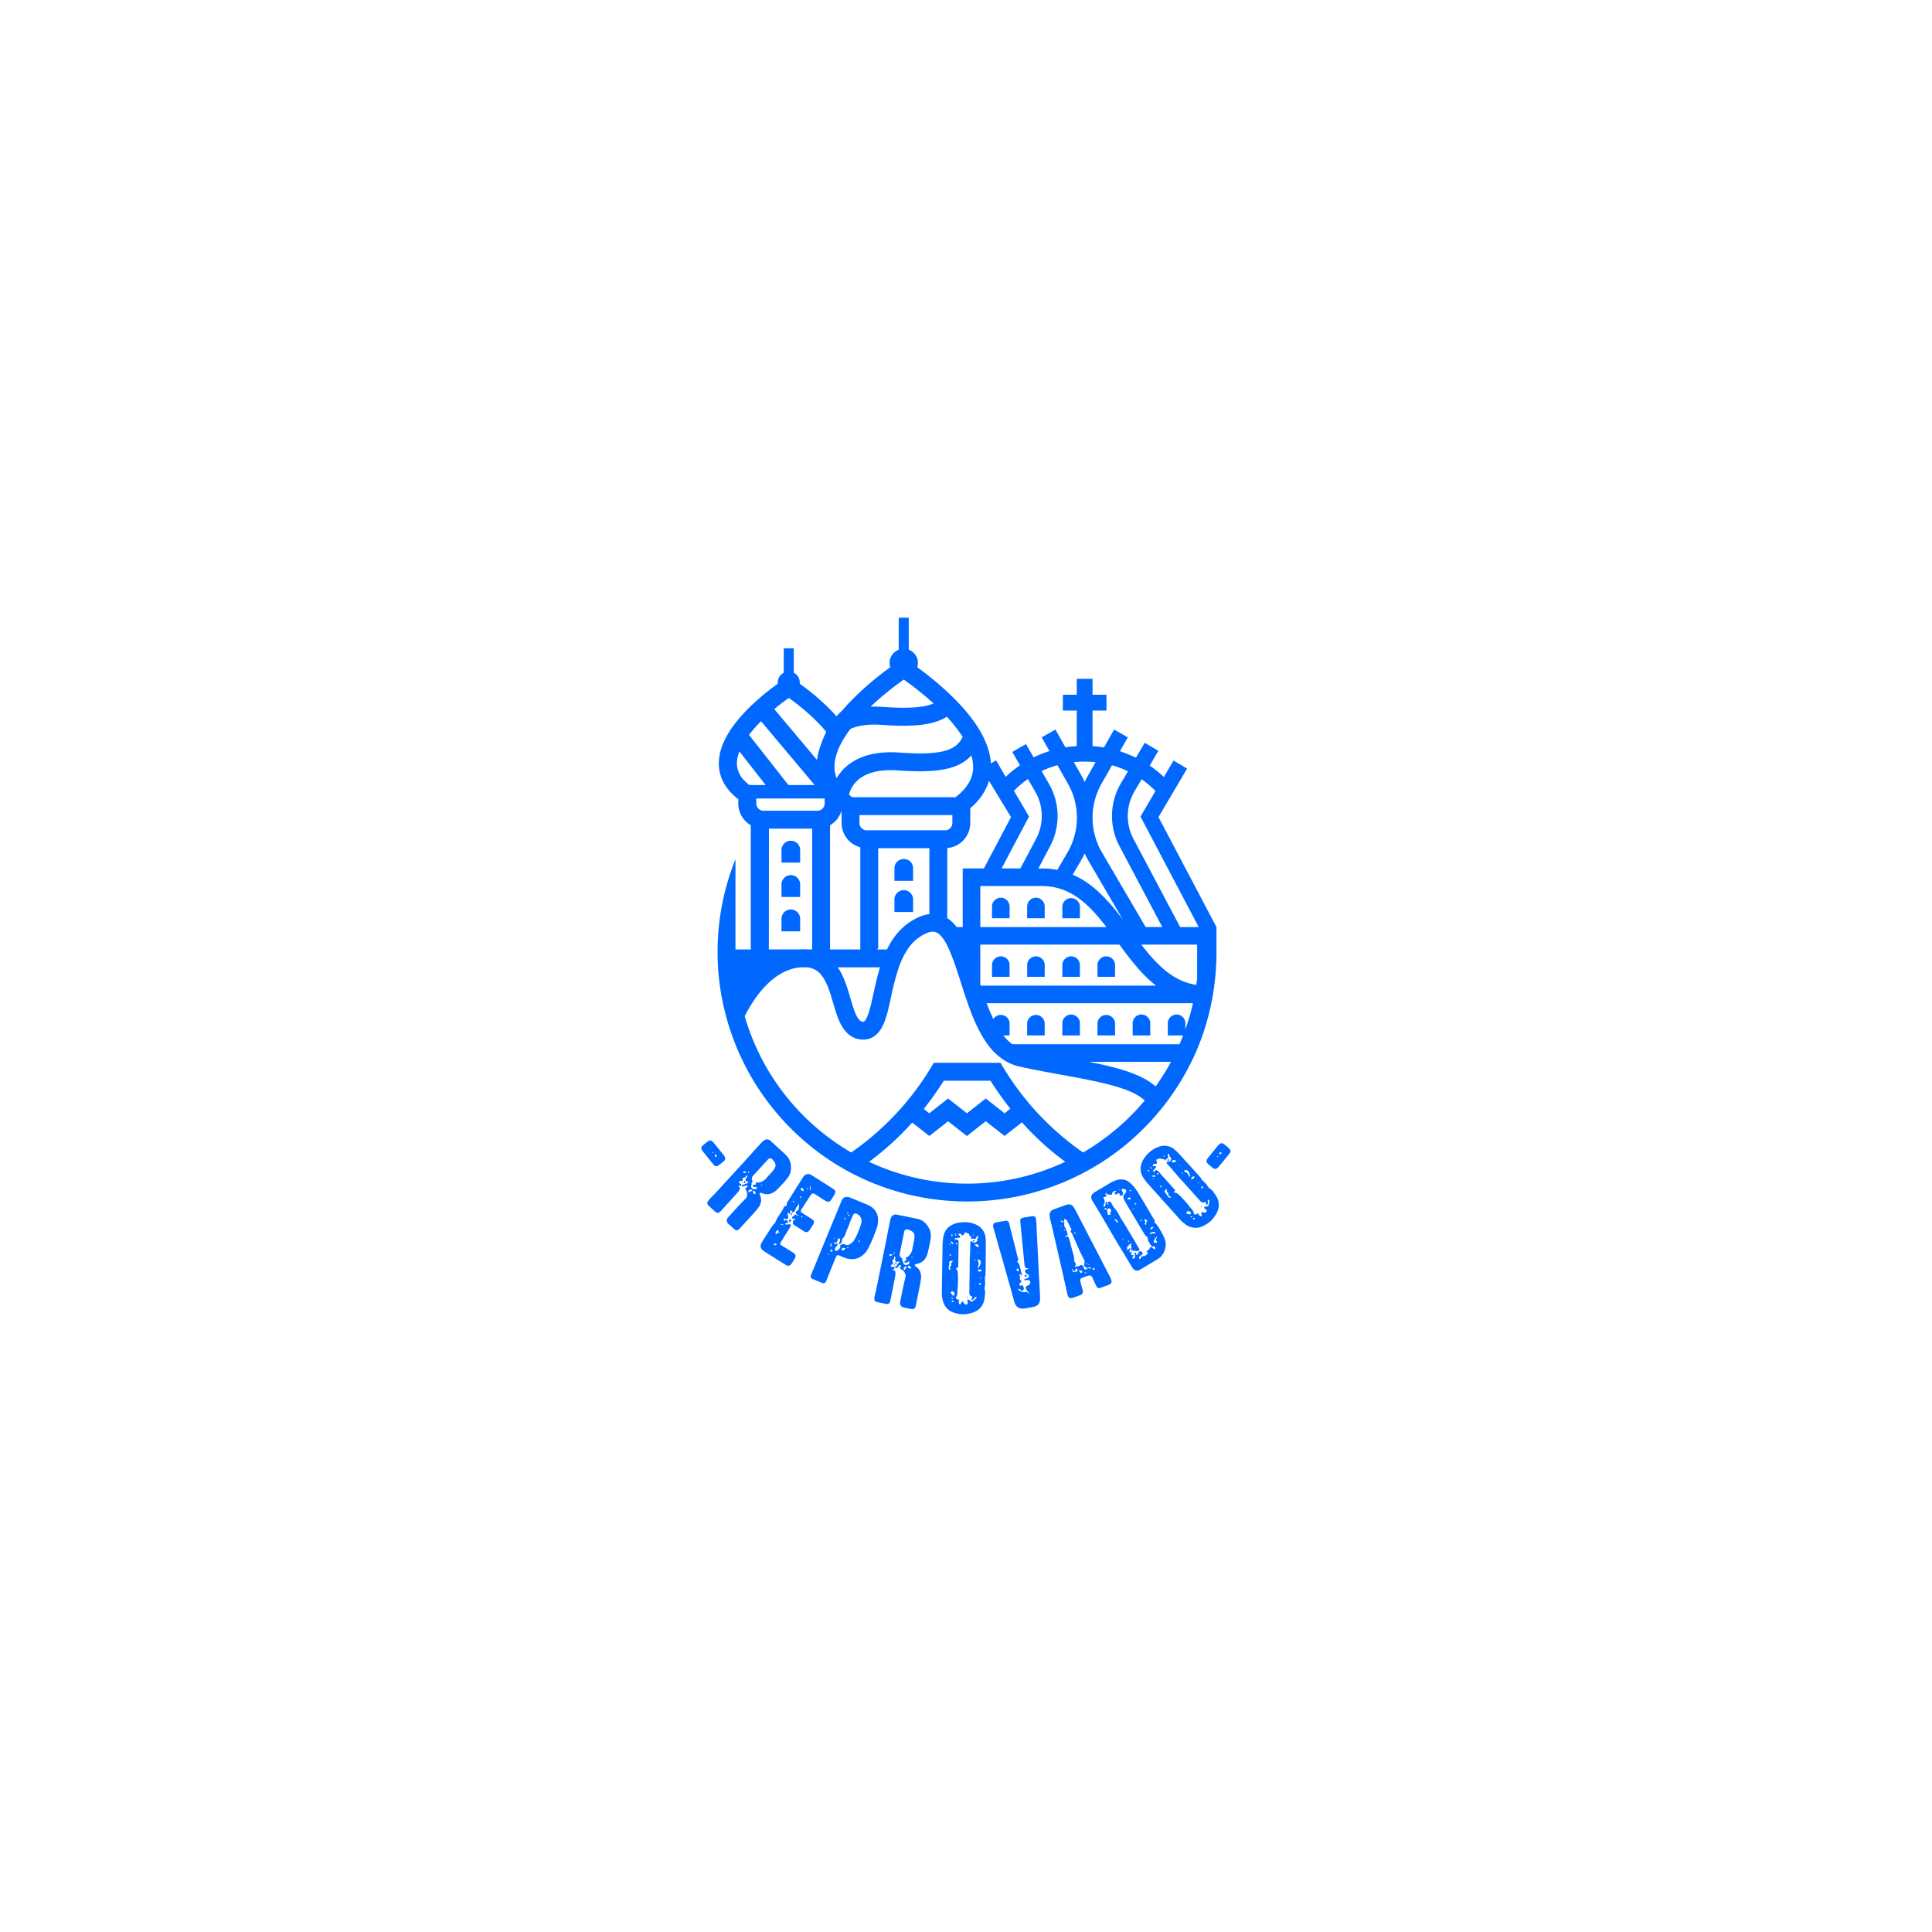 <svg id="Camada_1" data-name="Camada 1" xmlns="http://www.w3.org/2000/svg" viewBox="0 0 1080 1080"><defs><style>.cls-1{fill:#0068ff;}</style></defs><path class="cls-1" d="M559.46,534.6a4.91,4.91,0,0,0-4.92,4.91v6.55h9.83v-6.55A4.91,4.91,0,0,0,559.46,534.6Z"/><path class="cls-1" d="M579.11,534.6a4.91,4.91,0,0,0-4.91,4.91v6.55H584v-6.55A4.91,4.91,0,0,0,579.11,534.6Z"/><path class="cls-1" d="M598.76,534.6a4.91,4.91,0,0,0-4.91,4.91v6.55h9.83v-6.55A4.91,4.91,0,0,0,598.76,534.6Z"/><path class="cls-1" d="M618.42,534.6a4.91,4.91,0,0,0-4.91,4.91v6.55h9.82v-6.55A4.91,4.91,0,0,0,618.42,534.6Z"/><path class="cls-1" d="M584,572.27a4.91,4.91,0,1,0-9.82,0v6.55H584Z"/><path class="cls-1" d="M603.68,572.27a4.92,4.92,0,1,0-9.83,0v6.55h9.83Z"/><path class="cls-1" d="M623.33,572.27a4.91,4.91,0,1,0-9.82,0v6.55h9.82Z"/><path class="cls-1" d="M643,572.27a4.92,4.92,0,1,0-9.83,0v6.55H643Z"/><path class="cls-1" d="M447.29,479.28V475.2a5.22,5.22,0,0,0-10.44,0v7h10.44Z"/><path class="cls-1" d="M447.29,494.42a5.22,5.22,0,1,0-10.44,0v7h10.44Z"/><path class="cls-1" d="M505.21,480.17a5.22,5.22,0,0,0-5.22,5.22v7h10.44v-7A5.21,5.21,0,0,0,505.21,480.17Z"/><path class="cls-1" d="M505.21,497.6a5.22,5.22,0,0,0-5.22,5.22v7h10.44v-7A5.22,5.22,0,0,0,505.21,497.6Z"/><path class="cls-1" d="M447.29,513.63a5.22,5.22,0,0,0-10.44,0v7h10.44Z"/><path class="cls-1" d="M647.6,456.76l16-27.12L656,425.16l-5.4,9.18a62.65,62.65,0,0,0-7.91-6.37l4.85-8.27-7.62-4.47L635,423.52c-.51-.25-6.42-2.79-8.94-3.59l4.4-7.75-7.68-4.35-5.65,10a64.18,64.18,0,0,0-6.38-.73V397.21h7.77v-8.83h-7.77v-8.9h-8.83v8.9h-7.78v8.83h7.78v19.86q-3.21.21-6.33.7L590,407.83l-7.69,4.35,4.34,7.69a61.79,61.79,0,0,0-8.84,3.5l-4.29-7.44-7.64,4.41,4.3,7.46a62.91,62.91,0,0,0-8,6.45l-2.73-4.64-.64-1.11h0l-2-3.44-2.89,1.7a32.45,32.45,0,0,0-.69-4.9q-1.91-8.81-8.66-18.36A96.85,96.85,0,0,0,536,393.17q-2.64-2.82-5.67-5.68A175.52,175.52,0,0,0,512.75,373,7.92,7.92,0,0,0,508,363.2V345.31h-5.61V363.2a7.92,7.92,0,0,0-4.73,9.79,175.52,175.52,0,0,0-17.58,14.5,122.52,122.52,0,0,0-9.32,9.75l0,0a32.59,32.59,0,0,0-3.15,3.18c-.61-.69-1.23-1.38-1.88-2.08h0a131.44,131.44,0,0,0-18.66-16.13c0-.23,0-.45,0-.68a6.15,6.15,0,0,0-3.05-5.31l-.3-.16V362.39h-5.61v13.69l-.3.16a6.15,6.15,0,0,0-3.05,5.31,5.17,5.17,0,0,0,0,.68,140.2,140.2,0,0,0-14.2,11.65,92.72,92.72,0,0,0-9.4,10.22c-6.06,7.8-9.19,15.22-9.32,22.16-.14,7.35,3,13.81,9.32,19.23.5.43,1,.84,1.54,1.26v2.39a14.08,14.08,0,0,0,7,12.18v69.43h-8.57V480.32a138.51,138.51,0,0,0-10,51.95q0,4.26.25,8.49A138.74,138.74,0,0,0,405.6,567q1.66,6.5,4,12.85,1.21,3.35,2.61,6.65a140.18,140.18,0,0,0,54.1,63.69q4.84,3.06,9.95,5.72,5,2.58,10.14,4.77c2,.84,4,1.62,6,2.37a140,140,0,0,0,96.58,0c2-.75,4-1.53,6-2.37q5.19-2.19,10.14-4.77,5.1-2.66,10-5.72a140.25,140.25,0,0,0,50.89-56.66q1.7-3.46,3.21-7A137.83,137.83,0,0,0,679,549.26q.51-4.23.77-8.5t.25-8.49v-14h0Zm-11.91,84a80.58,80.58,0,0,0,8.59,8.64c.65.55,1.3,1.07,2,1.58H548.15c0-.17-.11-.34-.16-.5V528.05h77.77l2,2.7C630.3,534.17,632.92,537.56,635.69,540.76Zm26.95,34.64v-3.13a4.92,4.92,0,1,0-9.83,0v6.55h8.56q-1,2.48-2,4.91H565.93a24.94,24.94,0,0,1-5.07-4.91h3.51v-6.55a4.91,4.91,0,0,0-9.08-2.61c-1.35-2.78-2.58-5.77-3.74-8.86H666.86A125.46,125.46,0,0,1,662.64,575.4ZM426.86,453.21a3.93,3.93,0,0,1-1-.12,4.07,4.07,0,0,1-3.09-3.95v-2.76H461v2.76a4.08,4.08,0,0,1-4.08,4.07H426.86Zm-7.28-43.52c1.39-1.74,2.9-3.44,4.47-5.09l1.38-1.42,29.94,35.64H440.72l-22-28Zm109.72-9c.79.85,1.56,1.71,2.29,2.55a75.84,75.84,0,0,1,6.54,8.72c-3.44,6.84-9.9,10.58-35.43,8.73-17.68-1.29-27.06,4.7-31.82,9.94a25.9,25.9,0,0,0-3.22,4.39,17.52,17.52,0,0,1-1.18-6.71c0-.11,0-.21,0-.32a23.26,23.26,0,0,1,.95-5.69,34.58,34.58,0,0,1,2-5.24,55.94,55.94,0,0,1,6-9.6c4.55-2,10.39-2.76,17.37-2.25C511,406.5,522,405.26,529.3,400.66Zm23.55,35.8,12.31,20.29h0L550,485.46H538.16v32.76h-3.4a20.73,20.73,0,0,0-5.23-5V474.07a14.1,14.1,0,0,0,12.86-14v-8.3a32.74,32.74,0,0,0,10-13.86C552.56,437.42,552.71,436.94,552.85,436.46Zm-68.33,27.66a4.08,4.08,0,0,1-4.08-4.07v-4.43h51.94v4.43a4.07,4.07,0,0,1-4.07,4.07ZM543,422.31a22.8,22.8,0,0,1,1,6c.1,5.24-2,9.92-6.23,14.19a35.11,35.11,0,0,1-3.65,3.15H476.37l-.14-.11c-.56-.43-1.1-.86-1.62-1.3a15.84,15.84,0,0,1,4-7.25c4.73-4.9,12.8-7.09,23.35-6.32,15.81,1.14,26,.3,33-2.73A23.17,23.17,0,0,0,543,422.31Zm25.13,73h14.27a34.47,34.47,0,0,1,5.85.48c10.15,1.71,17.83,7.84,24.77,15.74,1.86,2.13,3.67,4.38,5.46,6.71H548V495.29h20.13Zm57.58,16.22a96.6,96.6,0,0,0-13.49-14.64q-1.34-1.14-2.7-2.16a48,48,0,0,0-9.85-5.77l4.66-8c.74-1.28,1.42-2.58,2-3.91.62,1.33,1.3,2.65,2,3.93l19.72,33.72C627.33,513.63,626.52,512.56,625.7,511.51ZM464,461.31a14.14,14.14,0,0,0,6.3-7.76l.16.12v6.38a14.09,14.09,0,0,0,10.46,13.6v57.1H464Zm27.94,79.45c-1.56,5-2.66,10-3.64,14.54-1.16,5.29-2.25,10.28-3.68,13.4-1.2,2.58-1.89,2.51-2.27,2.47-3-.3-4.71-5.45-7-13.29-1.66-5.64-3.54-12-7-17.12Zm4.58-11.35c-.23.44-.46.89-.68,1.34h-5.44c.17-.35.35-.7.53-1V474.13h28.61V511a20.07,20.07,0,0,0-5.59,1.55C505.65,516.08,500.24,522.3,496.5,529.41ZM638.17,435.6a54.94,54.94,0,0,1,7.76,6.58h0l-8.39,14.27,32.53,61.77H659.71l-26.1-49.29a27.22,27.22,0,0,1,.45-26.31Zm-16.55-7.8a54.76,54.76,0,0,1,8.93,3.35l-4.12,7a36,36,0,0,0-.62,34.88l23.91,45.16h-9.31L616,476.52a38.52,38.52,0,0,1-.26-38.41Zm-15.27-2.05a58.47,58.47,0,0,1,6.1.32l-4.36,7.68c-.62,1.11-1.2,2.24-1.73,3.38-.52-1.13-1.09-2.25-1.71-3.34l-4.36-7.73A60.55,60.55,0,0,1,606.35,425.75Zm-15.24,2L597,438.13a38.57,38.57,0,0,1,5,18.92v.07a38.54,38.54,0,0,1-5.25,19.39l-5.7,9.76a43.71,43.71,0,0,0-5.41-.7c-.52,0-1-.06-1.56-.08s-1.09,0-1.63,0h-2L587,473.07a36,36,0,0,0-.62-34.89l-4.11-7.13A53.41,53.41,0,0,1,591.11,427.77Zm-16.5,7.7,4.11,7.12a27.24,27.24,0,0,1,.46,26.34l-8.78,16.53H559.93l15.3-29-8.44-14.34A54,54,0,0,1,574.61,435.47Zm-87.75-40.6a168.19,168.19,0,0,1,18.35-14.95,169.41,169.41,0,0,1,16.52,13.23l.12.11c-5,2.14-13.23,3-28.32,1.94a61.53,61.53,0,0,0-6.87-.14A1.8,1.8,0,0,1,486.86,394.87Zm-28.43,10.34q1.88,2,3.45,3.94A55.92,55.92,0,0,0,459,416q-.28.72-.54,1.44a37,37,0,0,0-1.73,7.21l0,.2-23.89-28.44c.74-.61,1.46-1.21,2.17-1.78,2.16-1.73,4.19-3.25,5.94-4.49a122.37,122.37,0,0,1,17.5,15.06m-46.51,21.25a17.27,17.27,0,0,1,.55-3.84,21.61,21.61,0,0,1,.83-2.55L428,438.82h-9.12a25.64,25.64,0,0,1-2.74-2.45A13.64,13.64,0,0,1,411.92,426.46Zm17.9,39.08v-2.32H454v67.53h-2.21a29.68,29.68,0,0,0-5,0h-17ZM540.64,661.66a128.6,128.6,0,0,1-54.84-12.2A157.25,157.25,0,0,0,498.54,639a160.3,160.3,0,0,0,11.39-11.48l9.57,7.51L530,626.79l10.52,8.26,10.52-8.26L561.56,635l9.7-7.6A160.9,160.9,0,0,0,582.74,639a157.25,157.25,0,0,0,12.74,10.44A128.6,128.6,0,0,1,540.64,661.66ZM516.4,619.89a176.42,176.42,0,0,0,11.19-15.76h26.1a176,176,0,0,0,11.11,15.65l-3.24,2.54-10.51-8.25-10.52,8.25L530,614.07l-10.51,8.26Zm89.05,24.34a155.09,155.09,0,0,1-44.71-47.71l-1.46-2.4H522l-1.46,2.4a155.09,155.09,0,0,1-44.71,47.71,130,130,0,0,1-59.55-76.18c5.68-11.08,16-25.84,31-27.29h4.06a11.35,11.35,0,0,1,8.2,4.82c2.9,3.88,4.58,9.6,6.21,15.13,1.34,4.54,2.61,8.83,4.57,12.38,2.7,4.87,6.41,7.57,11.05,8,3.72.38,8.9-.75,12.35-8.24,1.9-4.1,3.05-9.36,4.38-15.46a138.56,138.56,0,0,1,4.37-16.67,43.79,43.79,0,0,1,4.85-10,24.33,24.33,0,0,1,10.62-9.06c3-1.27,4.54-.85,5.49-.42,2.64,1.2,5,4.75,7.09,9.48,1.34,3,2.61,6.4,3.83,10,.93,2.73,1.84,5.56,2.74,8.37.19.61.39,1.23.59,1.85,2.89,9,6,18.44,10.35,26.39a56.65,56.65,0,0,0,4,6.36,33.35,33.35,0,0,0,10.74,9.83,26.55,26.55,0,0,0,7,2.65c8,1.78,16,3.26,23.81,4.68,20,3.66,39,7.14,46.31,14.36A130.25,130.25,0,0,1,605.45,644.23ZM646,607.32c-7.8-6.94-21.33-10.59-37.29-13.76h45.88A129.82,129.82,0,0,1,646,607.32Zm22.75-56.75c-7.6-1.17-13.83-4.8-19.38-9.81a83.78,83.78,0,0,1-9.21-10c-.72-.89-1.42-1.79-2.13-2.7h31.17v19C669.06,548.25,668.91,549.41,668.74,550.57Z"/><path class="cls-1" d="M559.46,501.84a4.91,4.91,0,0,0-4.92,4.91v6.55h9.83v-6.55a4.84,4.84,0,0,0-.79-2.66A4.91,4.91,0,0,0,559.46,501.84Z"/><path class="cls-1" d="M584,511.51v-4.76a4.84,4.84,0,0,0-.71-2.53,4.9,4.9,0,0,0-9.11,2.53v6.55H584Z"/><path class="cls-1" d="M603.68,511.51v-4.76a4.92,4.92,0,0,0-9.83,0v6.55h9.83Z"/><path class="cls-1" d="M393.62,644.52a12.56,12.56,0,0,1-1.14-1.52,1.8,1.8,0,0,1,.22-2.52,36.93,36.93,0,0,1,3-2.43c.06,0,.33-.17.88-.42a1.47,1.47,0,0,1,1.38.2c.66.59,1,.89,1,.95l5.72,7.11.13.17c.89,1.44.85,2.22-.51,3.32L402.31,651c-1.69,1.27-2.47,1.24-3.8-.41Zm4.67-.47c-.17.13-.08.25.11.37s.36.09.37,0,.08-.25.06-.52C398.77,643.94,398.35,644,398.29,644.05Zm2.21,1.69c-.38-.35-.63-.43-.69-.39a.44.44,0,0,0-.2.45c.08.68.31,1,.63.9.1,0,.21-.08.28-.23C400.75,646.28,400.72,646,400.5,645.74Z"/><path class="cls-1" d="M415,662.13c.05-.15.15-.16.2-.11l.11.1c.17.25.38.35.58.23.34-.37.54-.59.59-.54.82-.14,2.15-.61,1.91-1.22-.16-.15-.65.29-1.14-.16a1.42,1.42,0,0,1-.23-1.79c.7-.45,1-1.18.5-1.53-.21-.09-.41.23-.69.86,0,.1-.15.16-.45.18a1.59,1.59,0,0,0-1,.4c-.59.54,0,1.4-.35,1.46-.4.33-1.81-.07-2,.66,0,.36.49.75.66,1-.05.06-.05.06,0,.11.19-.22.95.47.85.58-.18.63-1.21.67-1.53.48-.09.31-.14.47-.08.52a.14.14,0,0,0,.16.15.76.76,0,0,1,.46,1.11,6.07,6.07,0,0,1-1.45,2.24c-2,2.25-5,5.59-9,9.95-1.43,1.56-2.15,1.59-3.66.21l-3.12-2.86c-1.24-1.23-1.27-1.95-.09-3.25a20.61,20.61,0,0,1,2-2.2c.94-.92,1.53-1.57,1.83-1.89l16.22-17.71c1.08-1.19,2.71-3,4.78-5.33l4.83-5.27a7.43,7.43,0,0,1,1.14-1,2.84,2.84,0,0,1,3.84.35l8.29,7.59a9.23,9.23,0,0,1,3,6.54,9.61,9.61,0,0,1-2.18,6.91,76.89,76.89,0,0,1-5.52,6c-2.62,2.65-5.54,3.34-8.8,2-.79-.33-1.14,0-.94.82l.06.36c1.3,2.57.75,5.34-1.71,8.13-.78,1-3.25,3.66-7.34,8.13l-2.27,2.47c-1.18,1.19-1.85,1.27-3.14.19l-3-2.71a2.55,2.55,0,0,1-.12-4c3.4-3.72,6-6.57,7.79-8.4.45-.49,1.63-1.68,2.18-2.27a4.45,4.45,0,0,0,0-4.13c-.44-.5-.56-1-.37-1.33s1.41-.79,1.14-1.24a1.56,1.56,0,0,0-1.65.07c-.61.34-1.13.36-1.45,0C414.72,662.82,414.71,662.51,415,662.13Zm.36-1.15c.18.56-.23.58-.46.07a1.15,1.15,0,0,1,.19-.42C415.2,660.78,415.31,660.88,415.31,661Zm.87-6.24a.49.49,0,0,0-.56.18c-.25.27-.35.48-.18.63s.05.05.15.05a.34.34,0,0,1,.26,0c.68.12,1.09.1,1.24-.06S416.87,655.18,416.18,654.74Zm-.22,5.75c.18-.63.44-.59.47.13l.12.2c0,.31,0,.88-.61.34Zm2.32-4.81c.06.16.17.15.26,0a1.3,1.3,0,0,0,.08-.62l-.22-.2c-.2.12-.29.33-.22.69Zm-.1,10.5a.89.89,0,0,1,.22.3,2.66,2.66,0,0,0,.91-.35c.2-.22,1.23-.37,1.26-.73s-1.1-.42-1.56-.34C418.9,665.06,418.66,665.43,418.18,666.18Zm2.82-1.57c1.05.47,1.77.23,2.14-.72.09-.31,0-.41-.27-.35-.83.14-1.39.12-1.77-.23s-.45-.7-.15-1c.15-.16,1.25.26,1.48-.32.15-.26-.18-.77.07-.93s.83.06.93.06a7,7,0,0,0,5.24-2.92l3-3.28c2.32-2.63,2.4-4.24.23-6.62-.87-1-1.7-1.07-2.5-.31l-8.48,9.26a2.42,2.42,0,0,0-.16,3.21,2.93,2.93,0,0,0-.78,1.07c.21.2.18.56-.06,1.14A1.51,1.51,0,0,0,421,664.61Zm-.13,1.66c-.09.41.19.87.93,1.25l.41,0a3.31,3.31,0,0,0-.06-1.34.75.75,0,0,0-1-.37C421,665.8,420.91,666,420.87,666.27Zm4.57-4a.86.86,0,0,1,.12.41l.26-.06c.25-.17.35-.38-.07-.47Z"/><path class="cls-1" d="M440.3,682.38c.28.78.23,1.27-.19,1.26l-.17,0-.5.12c-.3.07-.44.15-.46.31,0,.37.22.48.64.49a2.92,2.92,0,0,0,1.17-.21,4.38,4.38,0,0,1,1,.1c.37.24.36.66,0,1.32s-1.11,1.89-2.05,3.37-1.64,2.59-2.05,3.37l-1.32,2.1c-.39.61-.22,1.16.52,1.62,1.34.76,3.31,2,6,3.69,2.22,1.41,2.32,2.07.94,4.4l-1.14,1.78c-1.15,1.69-2,1.87-3.79.8l-3.39-2.15-8.14-5.15c-2.41-1.52-2.77-3.13-1.32-5.42,2.42-3.82,4.21-6.66,5.48-8.53a8.84,8.84,0,0,1,1.34-1.57c0-.07.28-.17.32-.23a19.68,19.68,0,0,1,2.09-4.12q1.68-2.44,2.58-4.08c.17-.67.65-1.57,1.6-1.57.31-.07.38-.2.32-.5a3.25,3.25,0,0,1,.77-2.18c1.78-2.94,4.59-7.38,8.3-13.24,1.29-2,3-2.42,5-1.14l11.53,7.31c1.79,1.13,2,1.93.9,3.76l-1.48,2.35c-1,1.54-1.85,1.68-3.43.77a10.8,10.8,0,0,1-2.09-1.33l-2.1-1.33-.56-.35c-2.24-1.51-2.57-1.54-4.09.87-.47.74-1.17,1.85-2.21,3.35l-2.15,3.39c-.82,1.3-.75,1.6.49,2.38l5.05,3.2c1.49.94,1.69,1.85.71,3.39l-1,1.54-.75,1.17c-.92,1.32-2,1.61-3.26.79l-3.88-2.46c-.25-.16-1.2-.84-1.51-1-.86-.54-1.06-1.19-.63-1.87,0-.06-.2-.64,0-.79s.91-.2.95-.26c.27-.43-.07-1-.53-.68s-.92.11-1.07-.76c-.09-.4,1.37-.52,1.41-1.27.21-.74,1.2.15,1.63.43a.4.4,0,0,0,.47,0c.24-.11.22-.21,0-.33a1.51,1.51,0,0,0-.47-.21,1.23,1.23,0,0,1-.55-2c.35-.56,1.94-.76,1.17-1.59-.06,0,.29-.6.33-.92l-.12-1.46c0-.1-.08-.14-.27-.25l-.16.24c.45.8-.42,1-.69,1.38a4.82,4.82,0,0,0-.91,1.84c-.4,1-.94,1.48-1.45,1.33a.91.91,0,0,1-.56-.61,3.52,3.52,0,0,0-.48-.48c-.06,0-.44.16-.42.26,0,.42.19.8.13,1,0,.42-.1.71-.31.75s-.28-.09-.64-.49c-.12-.34-.29-.36-.4-.17a.26.26,0,0,0-.06.22,3.74,3.74,0,0,0,.21,1.86c.23,1.27-.47,1.69-2,1.24-.51-.15-.6.14-.35.82C438.69,683,439.83,681.22,440.3,682.38Zm-7.88,13.68h.16c.1,0,.17,0,.2,0,.18-.15,1.26.19,1.37-.52C433.16,694.89,433.16,694.89,432.42,696.06Zm1.66,1.74v-.26l-.49,0,0,.16,0,.1Zm0-9.74q-.74,1-.45,1.53c.2.38.88.12,1-.49,0-.06.2-.05.42,0h.26l.24-.11.25-.1c-.64-.23-.83-.61-.56-1C435,687.59,434.27,687.81,434.11,688.06Zm2.37-3.6c-.23.37.35.13.55.08.4-.09.35.14.78.41.22.06.3-.07.15-.25a1.23,1.23,0,0,0-1-.46A1.08,1.08,0,0,0,436.48,684.46Zm4.89-3c.19.12.37.24.47.22a.56.56,0,0,1,0,1.11l-.08.12c0,.1.08.14,0,.17a.26.26,0,0,1-.31.23c-.25-.16-.34-.3-.26-.42A3.59,3.59,0,0,1,441.37,681.5Zm.89-2.63a5.53,5.53,0,0,1,.41-.78l.3-.07,0,.1-.26,1a2,2,0,0,1-.46.32c-.22-.06-.2-.22-.09-.41Zm1.69-7.31a2.13,2.13,0,0,0-.81-.08l0,.16c0,.1,0,.16.05.2.32,0,.54.51,1.12.28Zm3.29-1.64a1.35,1.35,0,0,1,.43-.41c.12-.19.07-.65.11-.72-.23,0-.53,0-.59,0Zm.86-4.37c.18-.15.37,0,.66.32.15.18.21.22.32,0l.12-.19a6,6,0,0,0-.25-1.37,1.11,1.11,0,0,0-1.48.28C447.87,665.23,448.1,665.55,448.1,665.55Zm.2,14.29-.38.19a.72.72,0,0,0,.3.62c0-.06.28-.17.32-.23C448.85,679.93,448.35,680,448.3,679.84Zm3.43-15.11c.13-.35,0-.59-.24-.58,0,.06,0,.06-.1,0l-.14.09-.05.22c-.16.25-.1.29.25.42Zm1.2.42c.07,0,.11,0,.21,0a1.48,1.48,0,0,1,.32-.23c.1,0,.1,0,.07-.12-.38-.07-.51-.41-.32-1,.15-.24.07-.38-.22-.48s-.3.07-.23.37.13.61.09.67C452.68,664.73,452.75,665,452.93,665.15Z"/><path class="cls-1" d="M470.36,671.43c.92-2.23,2.6-2.88,5-1.91l9.38,3.86c3.58,1.47,5.63,4,6.06,7.54a14.55,14.55,0,0,1-.83,6.06c-.85,2.25-1.5,4-2,5.16a64.78,64.78,0,0,1-3.06,6.47c-2.89,4.73-7.9,6.54-13,4.37l-2.23-.92c-1.53-.71-1.91-.55-2.55,1-2.19,5.33-3.83,9.32-4.84,12l-.47,1.14a1.66,1.66,0,0,1-2.36.93L454.33,715q-1.62-.67-.87-2.49l2.66-6.48,3-7.3,2.94-7.15Zm-7.55,29.89a1.44,1.44,0,0,0,.53-.34l-.08-.19a4.7,4.7,0,0,1-.58.08Zm1.31-2.23c0,.07.21.64.31.6l1-.23-.06-.42c-.12-.29-.2-.48-.43-.49S464.31,698.62,464.12,699.09Zm.31-3.82c-.4.39-.36.88-.06,1.48,0,.1.3,0,.33,0,.08-.21-.05-.65,0-.72a1.47,1.47,0,0,1,.3-.75A.58.58,0,0,0,464.43,695.27Zm2-3.29a4,4,0,0,0-.44.3.52.52,0,0,0,.22.24.83.83,0,0,1,.42-.06Zm1.31,3.15c.4,0,.61.25.48.75a20.64,20.64,0,0,0-1.42,1.94,1.5,1.5,0,0,0,.29,1.38c.31.21.79,0,1.38-.46a4.16,4.16,0,0,0,1.12-1.19c.18-.25.26-.45.09-.6-.19-.31-.08-.58.32-1a2.1,2.1,0,0,1,2.4-.28,2.11,2.11,0,0,0,2.17.1A13,13,0,0,0,477,694a37.08,37.08,0,0,0,4.5-10.54l.05-.14v-.16a4.11,4.11,0,0,0-1.6-4c-1.7-1.25-2.61-1.15-3.39.74-.42.85-.95,2.13-1.61,3.91a36.46,36.46,0,0,1-1.58,3.85c-.44,1.08-1.17,4-2.5,4.74-.09,0-.11.27-.18.63,0,1.64-.88,2.72-1.76,2.36-.41-.33.34-.81.59-1.42a6.76,6.76,0,0,0,0-1.41,1.29,1.29,0,0,0-.71-.37c-.16,0-.29.12-.43.45s-.35,1.83-.77,1.9-1-.1-1.28,0-.18.25,0,.4.74.7,1.23.27Zm4.68,3a.14.14,0,0,0,.08-.21.26.26,0,0,1,0-.23c-.3,0-1-.09-1.06-.12l-.52.11c-.56.79-.68.51.11,1.46A5.72,5.72,0,0,0,472.4,698.16ZM471.88,681a3,3,0,0,0,.35.7c.48-.2.5-.27.39-.95Zm2.19-2.81c.09,0,.11-.27.05-.53,0,.07-.38.16-.53.34a4.63,4.63,0,0,1-.18.63A2.11,2.11,0,0,0,474.07,678.16Zm-.33,19.6a3.39,3.39,0,0,0,.48-.59c.1,0,0-.16-.18-.31C473.61,697.31,473.58,697.38,473.74,697.76Zm.45-18c.27.11.27-.28.65-.44.1,0-.12-.29-.19-.32-.33-.13-.55,0-.65.45Zm6.38,14.62a2.37,2.37,0,0,0-.4-1.35l-.3.75.29.43Z"/><path class="cls-1" d="M500.39,708.07c0-.16.05-.22.12-.2l.14,0c.27.13.5.1.62-.1.1-.5.16-.79.23-.77.63-.54,1.52-1.63,1-2-.22,0-.42.58-1.06.45s-1.28-1.07-1.13-1.42c.37-.74.23-1.52-.35-1.56-.23,0-.23.4-.15,1.09.06.08,0,.21-.3.38a1.58,1.58,0,0,0-.62.85c-.23.77.73,1.19.45,1.43-.17.49-1.59.87-1.36,1.58.16.34.81.39,1.09.52,0,.07,0,.07.05.09.06-.29,1.06-.08,1,.06.17.63-.69,1.2-1.06,1.2.08.31.13.47.2.49a.13.13,0,0,0,.21,0c.55-.11.86.17,1,.72a6.15,6.15,0,0,1-.1,2.66c-.52,2.95-1.42,7.39-2.6,13.18-.42,2.08-1,2.48-3,2.07l-4.15-.84c-1.7-.42-2.1-1-1.75-2.74a19.59,19.59,0,0,1,.6-2.94c.33-1.27.5-2.13.59-2.56l4.78-23.54c.32-1.57.8-3.93,1.35-7l1.42-7a8.81,8.81,0,0,1,.45-1.47,2.84,2.84,0,0,1,3.47-1.68l11,2.24a9.15,9.15,0,0,1,6,4,9.62,9.62,0,0,1,1.7,7.05,78.38,78.38,0,0,1-1.63,8c-.88,3.62-3,5.72-6.49,6.28-.84.13-1,.54-.39,1.19l.24.27c2.45,1.54,3.4,4.19,2.73,7.86-.18,1.23-.9,4.81-2.11,10.74l-.67,3.3c-.4,1.63-.93,2-2.59,1.78l-3.94-.8a2.56,2.56,0,0,1-2.15-3.34c1-4.94,1.77-8.73,2.35-11.22.13-.65.54-2.28.7-3.06a4.46,4.46,0,0,0-2.11-3.56c-.63-.2-1-.58-1-.95s.81-1.4.33-1.64c-.51,0-.94.25-1.37.91s-.78.88-1.27.71C500.55,708.77,500.38,708.51,500.39,708.07Zm-2.75-7a.49.49,0,0,0-.39.45c-.08.35-.05.58.17.63.07,0,.07,0,.16,0a.44.44,0,0,1,.24-.1c.64-.24,1-.47,1-.68S498.45,701.12,497.64,701.1Zm2.29-.28c.13.1.21,0,.24-.1a1.22,1.22,0,0,0-.25-.57l-.29-.06c-.12.2-.09.43.15.7Zm.18,6.07c.44.39.1.62-.36.3a.89.89,0,0,1-.05-.45C499.91,706.78,500.05,706.81,500.11,706.89Zm.3-.75c-.17-.63.08-.73.48-.13l.2.11c.17.26.44.76-.35.6Zm6.44.93q1.72-.21,1.47-1.71c-.09-.32-.23-.35-.42-.16-.63.54-1.13.81-1.63.71s-.74-.37-.66-.8c.05-.22,1.21-.43,1.11-1.05,0-.3-.56-.56-.43-.83s.75-.37.83-.42a7.1,7.1,0,0,0,3-5.21l.88-4.36c.63-3.45-.13-4.87-3.22-5.8-1.25-.4-2,0-2.29,1l-2.5,12.3a2.42,2.42,0,0,0,1.51,2.84,3.22,3.22,0,0,0-.12,1.32c.29.06.45.39.54,1A1.51,1.51,0,0,0,506.85,707.07Zm-1.61,2.8a.86.86,0,0,1,.34.15,2.49,2.49,0,0,0,.61-.77c.06-.29.86-1,.7-1.28,0-.3-1.16.21-1.52.51A4.21,4.21,0,0,0,505.24,709.87Zm2.35-1.31c.15.4.62.65,1.45.59l.34-.22a3.61,3.61,0,0,0-.74-1.12.75.75,0,0,0-1.09.22C507.47,708.09,507.49,708.32,507.59,708.56Zm1.85-5.8a1,1,0,0,1,.32.28l.18-.18c.13-.27.11-.5-.3-.36Z"/><path class="cls-1" d="M550.87,713.05c-.6,1.24-.12,3.36-.14,4.67,0,.08-.09.66-.25,1.75s-.1,1.68.11,1.83c.21.51.12,1.75-.13,3.79-.52,5.18-3.49,8.27-9,9.27a13.84,13.84,0,0,1-2.85.32,16.49,16.49,0,0,1-5.09-.81c-3.71-1.16-6-3.82-6.74-7.92a19.39,19.39,0,0,1-.3-3.88l.43-26.42a32.1,32.1,0,0,1,.36-3.86c.57-3.93,2.8-6.52,6.77-7.85a17.81,17.81,0,0,1,4.68-.72,14.91,14.91,0,0,1,6,1,8.82,8.82,0,0,1,6.22,8c.19,1.83.13,5.48.1,7.3,0,3,0,7.37-.14,13.29ZM531.43,710c-.35-.81-.62-2.05,0-2.41l.52-.43c-.86-1.1.31-1.38.76-2.25-.94-.16-2-.1-2,.56a23.24,23.24,0,0,1-.33,2.69C530.36,708.85,530.05,709.72,531.43,710Zm-.74-8.26.44.23c.36,0,.51-.07.51-.21s0-.29-.21-.74Zm.18-6.49c-.08.22-.15.43-.08.51s.14.15.22.15l.29-.29Zm.58,27.09c-.15.14,1.13,2.14,1.36,1.92a1.35,1.35,0,0,0,.81-.71c.23-.59-.56-1.62-1.36-1.71A6.16,6.16,0,0,0,531.45,722.3Zm0-28a3.12,3.12,0,0,0,.79.89c.07.22.36.15.58.08a.58.58,0,0,0-.13-.73c-.22-.22-.8-.45-1.09-.68Zm1.1,31.26-.07-.07a6.07,6.07,0,0,0-.81-.16.29.29,0,0,0,.07.22l.15.29a8,8,0,0,0,.94.16A1.19,1.19,0,0,0,532.57,725.53Zm.06-35.11-.5-.52c-.08,0-.23.21-.38.65a1.11,1.11,0,0,0,.43.37l.22-.21Zm.34,37.09c0-.37-.21-.59-.65-.52,0-.22-.29.07-.29.28s.06.44.43.6C532.67,727.94,532.82,727.8,533,727.51ZM545.48,726c.37-.35.52-.64.38-.87a1,1,0,0,0-1.33.79,2.09,2.09,0,0,1-1.25.78c-.37,0-.51-.16-.29-.44,1-1.15.25-1.68,0-1.76-.8-.08-1.15-.89-1.13-2.35l.11-6.86c.08-4.6.13-8,.1-10.29,0-.95.11-2.56.22-4.82s.14-4.16.09-5.4a1,1,0,0,1,.38-.87c.07-.07.36,0,.87.23a1.47,1.47,0,0,0,2.19,0l.52-.5a2.18,2.18,0,0,1,.47-2c.23-.43.08-.65-.28-.66s-.29,0-.29.07a1.12,1.12,0,0,0-.45.57c-.39,1.68-1.83.49-2.72.84-.22.07-.29.06-.29-.08a.84.84,0,0,1,.08-.36c.08-.22.16-.44.08-.51a1.6,1.6,0,0,0-.5-.38,1.21,1.21,0,0,1-.64-1.1.37.37,0,0,0-.29-.37l-1.59-.69c-.51-.22-.88.35-1,1,0,.29-.89.86-1.17.49a2,2,0,0,0-1.38-.9.56.56,0,0,0-.59.5,1.5,1.5,0,0,0,.43.6c.07.07.51.15.51.37,0,.51-.16.87-.53.94a11.81,11.81,0,0,0-2.12.18c-.22.07-.3.36-.3.73,0,.14.21.15.65,0,1.39-.12,1.45.75,1.43,1.78l-.06,4-.15,8.76c0,.36.28,1.24-.53,1.23-.65.13-.81.42-.45.94,1.08.82.75,3.52.88,4.47l-.06,3.65c0,1.17-.28,3.42-.3,4.52a4.43,4.43,0,0,1-.62,2.69c-.52.65-.24,1.09.7,1.47a6.1,6.1,0,0,0,.73.16c.43.23.43.37.06.58-.07.08-.22.58-.15.66.21.44.19,1.39.7,1.4s.76-1.52,1.64-1.73c.29,0,.21.74.35.88s.65.45.72.53c.36.51.79.59,1.16.23.6-.5.75-.93.46-1.3a.8.8,0,0,1,0-1.1c.3-.36.66-.28,1.17.24s.93,1,1.67.39A13.89,13.89,0,0,0,545.48,726ZM534.1,689.79c-.23.36-.09.65.35,1l.29-.14c-.36-.37-.42-.67-.27-1C534.4,689.43,534.25,689.5,534.1,689.79Zm.28,5.33c-.08.07-.08.07-.08.14l.43.45.44-.21a.84.84,0,0,0-.64-.74C534.45,694.83,534.45,695,534.38,695.12Zm6.07,30.25-.21-.3c0-.07.08-.22.3-.28,0,.07.07.14.21.22C540.75,725.3,540.67,725.44,540.45,725.37Zm4.08-35c-.07-.07-.22-.08-.36-.15l-.15-.08a1.1,1.1,0,0,0-.44.29,2.26,2.26,0,0,0,.51.23Zm-.93,3.42a2.19,2.19,0,0,1,.59-.43c.8,0,.94.16.06.73C544,694,543.67,693.74,543.6,693.74Zm1.42,11,.23-.43c0-.66-.43-.67-.44,0Zm1.37-7.86a4.25,4.25,0,0,0,.58.16c.3,0,.23-.51.16-.58a4.13,4.13,0,0,0-.86-1c-.14-.08-.44,0-.88.06a.9.9,0,0,0-.51.06C545.38,696.47,545.88,696.91,546.39,696.92Zm-.93,21.52c0-.14-.07-.22-.14-.22h-.22c0,.07.07.14.14.36.07,0,.07,0,.07-.07Zm1.75-8.8c-.22,0-.59.43-.82.64l1.16.53c.73,0,1.1-.2,1.11-.71C548.67,709.81,547.57,709.57,547.21,709.64Zm-.44-9.21a2.87,2.87,0,0,0,.16-.43l-.22-.15-.23.43Zm-.12,7.74c0,.29.06.44.14.44.29,0,.44-.07.44-.21,0-.3,1-1.59,1-2.69,0-.66-.13-1.1-.49-1.32-.72-.3-1.09-.46-1.16-.38-.3.5.42.88.54,2.78Zm1.15,10.09.81-.64c-.29-.3-.43-.45-.5-.45a4,4,0,0,0-1,.42Zm0-3.72c.08.14.15.22.22.22a3.11,3.11,0,0,0,.44-.14,1,1,0,0,1-.28-.44A1.67,1.67,0,0,0,547.78,714.54Z"/><path class="cls-1" d="M574.32,709.54l.26-.19c.21-.11.21-.11.09-.39a2.79,2.79,0,0,0-.82,0c-.53-.05-.94-.72-1.15-1.94l-2.32-23.75c-.24-1.81.12-2.32,1.91-2.63l4.32-.74c1.74-.23,2.33.19,2.57,2a41.12,41.12,0,0,1,.27,4.17l1.2,24.53c0,.3.11,2.36.33,6.17l.46,8.66c0,3.18-1.06,4.63-4.21,5.25l-4.46.77c-3,.43-4.88-.79-5.73-3.61-.75-2.61-2.09-7.78-2.92-10.45l-4-14.27-1.62-5.5-1.58-5.73c-.27-1.14-1.06-3.59-1.3-4.52-.2-.77-.38-1.34-.44-1.7a1.94,1.94,0,0,1,1.74-2.37l4.82-.83a1.84,1.84,0,0,1,2.42,1.58l2.62,10.43c.92,3.62,1.58,6.18,1.94,7.82.1.57,1.14,2.32-.1,2.83,0,.22.06.36.14.42a2.78,2.78,0,0,1,1.07,1.45,17,17,0,0,1,.45,1.77l.8,3.34c.1.58.08.88-.07.9s-.37,0-.41-.22c0-.37-.39-.6-.6-.49s-.21.48-.11.61c.49.73.53,1.39.09,1.84-.07,0,.12.27.23.48.95.79.93,1.09.11,1.9s-.61,1.22.13,1.61c.08.06,1-.32,1.06-.26.41.23.67.85.83,1.79-.33,2.79-2,.12-2.84.26-.07,0-.2.11-.41.22l.29.4,1.81,1a3.54,3.54,0,0,0,2.09.08.92.92,0,0,1,1.27.52c0,.07.17.12.55.2l-.07-.43a5.91,5.91,0,0,1-1.15-1.5l-.35-.76c-.16-.49-.21-.78-.08-.87.23-.41,1.82-1.06,2.06-1.39a1.94,1.94,0,0,0,.41-1.48.84.84,0,0,0-.57-.72,2.83,2.83,0,0,0-2-.18c-.46.3-.72.12-.73-.39s1.54-.49,2.13-1a.87.87,0,0,0,.5-1c-.06-.36-.34-.68-.91-.95-1.24-.75-1.61-1.65-1.1-2.55A5,5,0,0,1,574.32,709.54Zm-5.84-.4-.11.24c0,.16-.11.24-.09.31.12.72.47,1,1,.95.22,0,.24-.34.14-.92S568.94,709.28,568.48,709.14Zm5.39,3.81c0,.07,0,.16-.1.24s0,.14,0,.16c-.33.65-.78.21-.92.23l-.12-.28c0-.37.12-.54.49-.6a6.45,6.45,0,0,0,.65,0Z"/><path class="cls-1" d="M592.5,674.79l3.29-1.19c2.22-.73,3.65-.23,4.78,1.84.58.95,1.36,2.46,2.4,4.49l12.12,23.4,5.23,10.14c.34.73.58,1.19.7,1.53.69,1.69.39,2.58-1.3,3.27l-2.13.77-2.26.82c-1.37.49-1.87.2-2.57-1.09l-1-2.13c-.42-.93-.64-1.55-.83-1.87-.77-1.89-1.37-2.06-3.32-1.44-3.57,1.3-4.14,1.43-3.66,3.19.49,2,.95,3.46,1.2,4.38.42,1.79.13,2.51-1.56,3.2l-3.29,1.2c-2.2.79-3.16.28-3.68-2-.21-1-.52-2.53-1-4.59s-.83-3.58-1-4.59L589.7,692.8c-.55-2.59-1.48-6.45-2.72-11.59a6.77,6.77,0,0,1-.19-1.4,3.23,3.23,0,0,1,2.28-3.78l.34-.12Zm.24,7.75,1,.58c.4.24.65.3.76.19s0-.47-.48-.68a4.32,4.32,0,0,0-1.2-.34A.37.37,0,0,0,592.74,682.54Zm.75,2.92a.76.76,0,0,1-.42-.09,1,1,0,0,0-.08.42,2.81,2.81,0,0,0,.46,0Zm3.11,5.16c-.33,0-.66.31-1,.44l-.06.25c0,.24.44.16,1.2-.12.55-.2,1.23,2.12,1.34,2.85l1.82,7a6.1,6.1,0,0,1,.55,2.83c-.25,1,.53,1.67.78,2.36.14.18.15.41.07.83s-.49.79-.42,1,.88-.16,1.2-.12c.07,0,.39,0,.46,0a18.41,18.41,0,0,0,1.87-.84c.35-.12.9.76,1.41.66-.23,1.09.06,1.68.92,1.92.07,0,.17,0,.26.06s.21.16.25.06c.06-1.34,1.86-.67,2.48-.66.21-.08.32-.19.29-.26a.64.64,0,0,0-.28-.37.74.74,0,0,0-.65-.07c-1.67.53-2.46.27-3-1.1a.58.58,0,0,0-.06-.37l-.16-.25c.8-1,.33-2.3-.25-3.25-1.07-2.1-1.9-3.74-2.44-5-.05-.14-1.34-3.08-3.87-8.77-.19-.31-1.47-1.71-.31-2.37.07,0,0-.16-.18-.48a20.59,20.59,0,0,1-1-1.89l-1.31-2.55a3.42,3.42,0,0,0-1.21-1l-.18.14a.51.51,0,0,0-.25.17l-.18.14a6.25,6.25,0,0,1,.17,3,3.13,3.13,0,0,0,.4,1.09,14.85,14.85,0,0,1,1.58,4.17A1,1,0,0,1,596.6,690.62ZM595,687.31l-.11.12-.09.19c.2.55.59.33.49,0A4,4,0,0,0,595,687.31Zm4.54,22.19c-.09,0-.12-.11-.19-.09s-.15.21-.08.42.49.91.68,1.23c.28.13.53.19.65.07.51-.49,1.59-.11,1.59-.73.17-.6.16-1.06-.05-1.22s-.67.08-1,.74c-1.09,1.71-1.21-.11-1.54-.38Zm.71-20.13.63.24c.09,0,.2-.08.39-.22,0-.55-.2-.55-.73-.28A.71.71,0,0,0,600.26,689.37Zm3,21.19c.36.34.75,1.2,1.23,1s.37-.68.55-1.05a8.71,8.71,0,0,1-1.47-.4C603.28,710.17,603.17,710.28,603.27,710.56Zm3.14.73-.07.25.73.28c.23,0,.31-.19.17-.37C606.75,711.16,606.49,711.1,606.41,711.29Zm1-5.08c-.2.07-.22.23-.15.44s.21.15.39,0,0-.09.09-.19a.43.43,0,0,1,.06-.25C607.52,706.22,607.43,706.18,607.36,706.21Zm1.06.78.37.17.06-.48a.51.51,0,0,0-.23-.23Zm2.75,1.8c-.41.38-.45.7-.23.86l.18.08.31.2c.52-.26.63-.61.27-.95A.71.71,0,0,0,611.17,708.79Z"/><path class="cls-1" d="M623.24,692.45c-.34-.57-1.87-3.14-4.55-7.75s-5.33-9.05-7.9-13.21c-1.35-2.26-1-3.76,1.28-5.11l8.64-5.17a16.52,16.52,0,0,1,3.81-1.6A7.46,7.46,0,0,1,632,661.5a20.31,20.31,0,0,1,3.41,4c.06,0,1.6,2.53,4.71,7.73l4.59,7.8c.3.5,1.2,1.15.57,2-.06,0,.16.41.26.43,1.4,1.21,3.11,3.93,5.17,8.22a8.74,8.74,0,0,1,.56,6.47,9,9,0,0,1-3.84,5.53l-10,6c-1.88,1.12-3.42.68-4.58-1.26l-4.31-7.2c-.6-1-2.12-3.41-2.72-4.41Zm15.51,8.15c.13.35-.36.82-1.43,1.45-.43.27-.87,1.38-.32,1.73.6.15.86-1.54,1.55-1.52a3.64,3.64,0,0,0,2.82-1.27.78.78,0,0,0-.15-1.1c-.51-.29-.49-.39,0-.59a2.87,2.87,0,0,0,1.43-1.45c.41-1,1.1-1,2,.08a.66.66,0,0,0,.9.23.71.71,0,0,0,.24-.74.84.84,0,0,0-.6-.58l-1.15-.07-.3-.08c-.15-.25-1.23-1.9-1.53-2.4a7.1,7.1,0,0,1-.72-2.63.34.34,0,0,0-.29-.34c-.5-.13-1-.62-1.52-1.56l-3.34-5.57c-3.33-5.58-5.84-9.77-7.47-12.63-.9-1.5-1.12-2.73-.63-3.62a6.67,6.67,0,0,0,1.17-1.46c.26-1.26.07-1.58-1.15-1.78-.71-.18-1-.15-1.14.09a.61.61,0,0,0,0,.75c.41.69,1,1.2.57,2-.07.3-.1.4-.16.44-1,.7-1.29.69-1.79-.72a.75.75,0,0,0-.61-.31,6.3,6.3,0,0,1-1,.66c-.47.2-.65.05-.91-.39s-.35-.3.1-.82c.13-.08.55-.08.6-.28s-.13-.51-.69-.44a3.58,3.58,0,0,0-1.27.85c-.3.35-.36,1.4-.68,1.43s-1.63-.3-1.85-.25-.43,0-.6-.15-.23-.81-.48-.66-.31.19-.34.29c-.1.4,0,1,.63.9,0,.63-.52,1-1.47,1-.31.18-.46.36-.42.42a4.07,4.07,0,0,1,.78,2.59,15.13,15.13,0,0,1-.71,1.79c-.15.18.24.7.47.65s.41-.16.58-.6a8.37,8.37,0,0,0,.11-1.51c0-.43.31-.61.92-.46-.24.74-.08,1.15.56,1.36.1,0,.16,0,.29-.09-.19-.31-1-.94-.55-1.2l.5-.3c1.09-.31,1.69.69,2.48,2.6a30.21,30.21,0,0,0,1.92,2.34c.37.63,1.12,1.88,2.18,3.8a33.74,33.74,0,0,0,2.28,3.65l3.22,5.39c1.87,3.13,3.3,5.51,4.17,7.12.45.75,1.64,2.16.52,2.58a3.35,3.35,0,0,1-2,0c-1.48,0-2.23-.46-2.26-1.21a1.41,1.41,0,0,0-.13-1.79c-.15-.25.61-.53.43-.85s-.15-.25-.5-.12c-.11,0-.11,0-.17,0-.54.24-1,1.25-1.39,1.51a.9.9,0,0,0-.36,1.24c.18.31,0,.69.25,1.13a5.51,5.51,0,0,1,.74-1c0-.1.21-.21.52-.4.39.36-.2,1.65-.16,2.14,0,.1,0,.23.2.48.15-.18.2-.38.38-.49l.27-.41.3.5a1.88,1.88,0,0,1-.08.72c-.15,1-.11,1.09.83.95a2.58,2.58,0,0,0,.71-.08l-.09.14-.09.13c-.26.42-1.06,1.07-.84,1.44s.42.27,1.09.12c.45-.95.57-1.62.31-2.06a1.56,1.56,0,0,1-.2-.47c-.28-.6-.13-.78.37-.65s.42.69.57.94.25.27.65.37c.1,0,.25-.15.35-.55a2.23,2.23,0,0,1,.65-1.32A1.39,1.39,0,0,1,638.75,700.6Zm-21.28-24.77.68.44c.34.13.86-.43.41-.75C617.71,675.09,617.28,675.51,617.47,675.83Zm3.11,3.07c.56-.34.58-.6,0-.79s-.35-.3.09-.56.55-.5.46-.79a1.68,1.68,0,0,0-.61-1.17c-.51-.29-1-.05-1.62.71a11.49,11.49,0,0,0,.35,2.43C619.44,679.41,620,679.24,620.58,678.9Zm.5,1.83-.08.3.13-.08h.16l.08-.3-.13.08ZM623,679.6c.12-.07.15-.17.11-.24s0-.16-.21-.21l0,.1-.11.24Zm1.77,3.11-.3-.5a7.71,7.71,0,0,0-1.18-.83c-.09,0-.16,0-.35.13.22.21.63.9.88,1.17a7.46,7.46,0,0,0,.71.77.6.6,0,0,0,.33,0,.19.19,0,0,0,.07-.3Zm.52-17.75c0,.1,0,.2,0,.26l.3.08c.23,0,.25-.15,0-.43l-.19.11ZM628,692.9c0-.22-.12-.35-.35-.3l-.12.08c-.19.11,0,.52.22.37Zm2.32-22.56c.38.2.64.21.66.11,1.11.28.91-.2,1-.6s-1.08-.8-1.54,0Zm.32,23.28a.38.38,0,0,0-.1.4c.06,0,.1,0,.14.09a.6.6,0,0,0,.33,0,.35.35,0,0,0,.12-.5C631.11,693.52,630.69,693.52,630.66,693.62Zm.78-28.28c-.07,0-.09.14,0,.33l.24.11c.3.08.5.13.56.09s0-.1,0-.16a.25.25,0,0,0,0-.23C632.14,665.52,631.65,665.13,631.44,665.34Zm1.91,10.6.3.07c0-.06,0-.36,0-.42s-.23-.12-.5-.13A1.12,1.12,0,0,0,633.35,675.94Zm.94-2.69.15.25a6.23,6.23,0,0,0,.77-.72c0-.1,0-.1.09-.13C634.72,672.39,634.34,672.62,634.29,673.25Zm3.16,9.25c.07.13.3.08.61-.11s.28-.25.17-.44-.15-.25-.34-.14a.41.41,0,0,1-.22.21C637.42,682.17,637.34,682.31,637.45,682.5Zm3.83,0c.18-.28-1.06-1.07-1.38-.88s-.3.35,0,.75c.64.21.05,1.5.18,2a3.73,3.73,0,0,0,.59.42C640.78,684.51,640.58,683.18,641.28,682.51Zm4.51,6.82c-.12-.35-.17-.57-.27-.6a2.65,2.65,0,0,0-2.81,1c0,.1,0,.23.11.19s1.91-.8,2.67-.24C645.45,689.62,645.84,689.56,645.79,689.33Zm-1.45-2.7c.24-.32.35-.55.32-.62-.16-.25-.42-.26-.73-.07a2.77,2.77,0,0,0-.76.71,1.26,1.26,0,0,0-.26.58c.13-.08.53,0,.65-.05A4.65,4.65,0,0,1,644.34,686.63Zm2.38,7.67c-.12-.35-.6-1.42-.63-1.49a4.59,4.59,0,0,0,.47-.62c.32-.62.08-1.15-.42-.43a6.08,6.08,0,0,0-1.12,2.12c-.18.7.45,1.17,1.1.7C646.63,694.87,646.86,694.82,646.72,694.3Z"/><path class="cls-1" d="M671.16,658.28c.39,1.31,2.19,2.55,3.06,3.52,0,.06.39.54,1,1.45s1.07,1.3,1.33,1.26a10.94,10.94,0,0,1,2.48,2.88c3.13,4.15,3.06,8.44-.29,12.91a15.52,15.52,0,0,1-1.87,2.17,16.54,16.54,0,0,1-4.29,2.87,9.43,9.43,0,0,1-10.33-1.23,19.29,19.29,0,0,1-2.85-2.64L641.76,661.8a31.55,31.55,0,0,1-2.37-3.07c-2.25-3.28-2.38-6.7-.37-10.36a18.2,18.2,0,0,1,2.94-3.72,14.89,14.89,0,0,1,5.09-3.29,8.8,8.8,0,0,1,10,1.63c1.38,1.21,3.82,3.93,5,5.28,2.06,2.18,5,5.44,8.93,9.84Zm-28.78-4.2-.72,0c0,.05,0,.31.17.74a1.23,1.23,0,0,0,.57,0l0-.31Zm.65-1.46c.08.42.39.54.91.46l.12-.3c-.52,0-.77-.2-.85-.51C643,652.15,643,652.3,643,652.62Zm1.12,5.07a3.07,3.07,0,0,0,1.18.12c.21.11.37-.14.49-.34a.58.58,0,0,0-.6-.44c-.31,0-.89.21-1.25.24Zm.2,1.1c.09.21.19.42.29.43a.42.42,0,0,0,.26,0l0-.41ZM676,671.47c0-.52-.06-.83-.32-.9a1,1,0,0,0-.44,1.47,2.06,2.06,0,0,1-.39,1.43c-.27.25-.47.23-.51-.13,0-1.55-1-1.4-1.22-1.26-.65.49-1.45.13-2.43-1L666.14,666c-3.07-3.43-5.37-6-6.93-7.61-.63-.71-1.65-1.95-3.11-3.69s-2.73-3.14-3.61-4a1,1,0,0,1-.31-.9c0-.1.27-.24.8-.42a1.46,1.46,0,0,0,1.63-1.46l0-.72a2.14,2.14,0,0,1-1-1.81c-.13-.48-.39-.54-.66-.3s-.22.2-.17.25a1.13,1.13,0,0,0,.07.73c.85,1.49-1,1.6-1.43,2.45-.11.2-.17.25-.26.14a.7.7,0,0,1-.19-.32c-.1-.21-.19-.42-.29-.43a2.26,2.26,0,0,0-.63.07,1.22,1.22,0,0,1-1.22-.37.37.37,0,0,0-.46-.08l-1.63.58c-.53.18-.41.86,0,1.4.2.22-.06,1.24-.52,1.16a1.94,1.94,0,0,0-1.62.27.55.55,0,0,0-.09.77,1.5,1.5,0,0,0,.71.15c.11,0,.48-.24.63-.07.34.38.47.75.25,1a11.93,11.93,0,0,0-1.43,1.58c-.11.2,0,.47.27.74.1.11.26,0,.49-.44.93-1,1.57-.43,2.26.33l2.68,3,5.85,6.52c.24.27,1,.73.45,1.26-.39.55-.31.87.3,1,1.35-.13,2.94,2.07,3.68,2.68l2.44,2.72c.78.87,2.13,2.7,2.86,3.51a4.45,4.45,0,0,1,1.37,2.41c.06.83.57,1,1.52.59a5.66,5.66,0,0,0,.64-.37c.47-.13.57,0,.44.38,0,.11.23.58.33.59.46.18,1.09.88,1.47.54s-.48-1.63,0-2.37c.22-.2.65.39.86.4s.78-.11.88-.1c.61.14,1-.1,1-.62.09-.77-.09-1.19-.56-1.27s-.65-.29-.73-.81.3-.66,1-.62,1.34.07,1.49-.85A14.2,14.2,0,0,0,676,671.47Zm-29.17-15.13c0,.1,0,.1,0,.16l.61,0,.18-.45a.83.83,0,0,0-1-.11C646.72,656.07,646.82,656.18,646.86,656.34Zm1.78,7.33.47-.12c.27-.25.33-.4.23-.51s-.19-.22-.65-.4Zm2.41-17.75c-.11,0-.22.09-.37.13l-.16.05a1,1,0,0,0-.13.51,1.88,1.88,0,0,0,.52-.18Zm3.75,23.31c-.81-.35-1.86-1.08-1.67-1.75l.09-.66c-1.38-.23-.71-1.23-1-2.17-.8.52-1.51,1.26-1.07,1.75a23.41,23.41,0,0,1,1.58,2.2C653.25,669.15,653.62,670,654.8,669.23Zm-2.12-20.17a2.47,2.47,0,0,1,.15-.72c.59-.54.8-.52.54.5C653.21,649,652.74,649,652.68,649.06Zm4.22.43a3.14,3.14,0,0,0,.53-.28c.22-.19-.18-.53-.28-.53a4.32,4.32,0,0,0-1.33-.18c-.16,0-.33.3-.61.64-.16.15-.32.29-.33.4C655.85,649.85,656.52,649.83,656.9,649.49Zm2.67,2.32a4.64,4.64,0,0,0-.19-.43l-.26,0,.13.47Zm1.67,4.38-.13-.47c-.44-.49-.76-.2-.32.29Zm3.49,1.38c.2.22.35.27.4.23.22-.2.28-.35.18-.46s-.31-1.88-1.09-2.64c-.44-.49-.84-.72-1.26-.64-.74.27-1.11.41-1.11.51.12.57.91.36,2.28,1.67Zm-1.53,20.7c0,.2,2.28.79,2.3.48a1.35,1.35,0,0,0,.11-1.08c-.23-.58-1.51-.8-2.15-.32A4.84,4.84,0,0,0,663.2,678.27Zm3,1.61h-.1a5.26,5.26,0,0,0-.69.43.24.24,0,0,0,.2.11l.3.12c.05,0,.59-.33.8-.52A1,1,0,0,0,666.21,679.88Zm-.07-21.62c-.16.15-.14.72-.16,1l1.22-.4c.54-.49.66-.89.32-1.27C667.33,657.4,666.37,658,666.14,658.26Zm1.72,22.79a.49.49,0,0,0-.83.06c-.15-.16-.17.25,0,.41s.35.28.72.14C667.93,681.57,667.94,681.37,667.86,681.05Zm2-19.58c.15.06.25.06.31,0s.11-.2.23-.4a1.08,1.08,0,0,1-.51-.13A1.42,1.42,0,0,0,669.9,661.47Zm1,4.44c-.1-.11-.2-.11-.26-.06l-.16.14c.05.06.15.06.35.18.06,0,.06,0,0-.11Zm1,8.48-.36-.07a.37.37,0,0,1,0-.41c.05.06.15.06.31,0C672.06,674.14,672.1,674.3,671.89,674.39Zm.55-10.2.16-1c-.41,0-.62,0-.67,0a3.72,3.72,0,0,0-.42,1Z"/><path class="cls-1" d="M682,651.33a12.83,12.83,0,0,1-1.26,1.42,1.79,1.79,0,0,1-2.51.3,33.48,33.48,0,0,1-3-2.46,6,6,0,0,1-.59-.77,1.47,1.47,0,0,1-.09-1.39l.71-1.21,5.8-7.05.14-.17c1.23-1.16,2-1.28,3.35-.17l2,1.67c1.59,1.4,1.72,2.16.37,3.8Zm-1.42-4.47c.17.14.26,0,.34-.19,0-.06,0-.37-.08-.36a.9.9,0,0,0-.51.05S680.56,646.81,680.62,646.86Zm1.21-2.51c-.27.44-.3.71-.24.75a.44.44,0,0,0,.48.11c.65-.22.88-.5.75-.8,0-.1-.12-.19-.28-.23S682.06,644.07,681.83,644.35Z"/></svg>